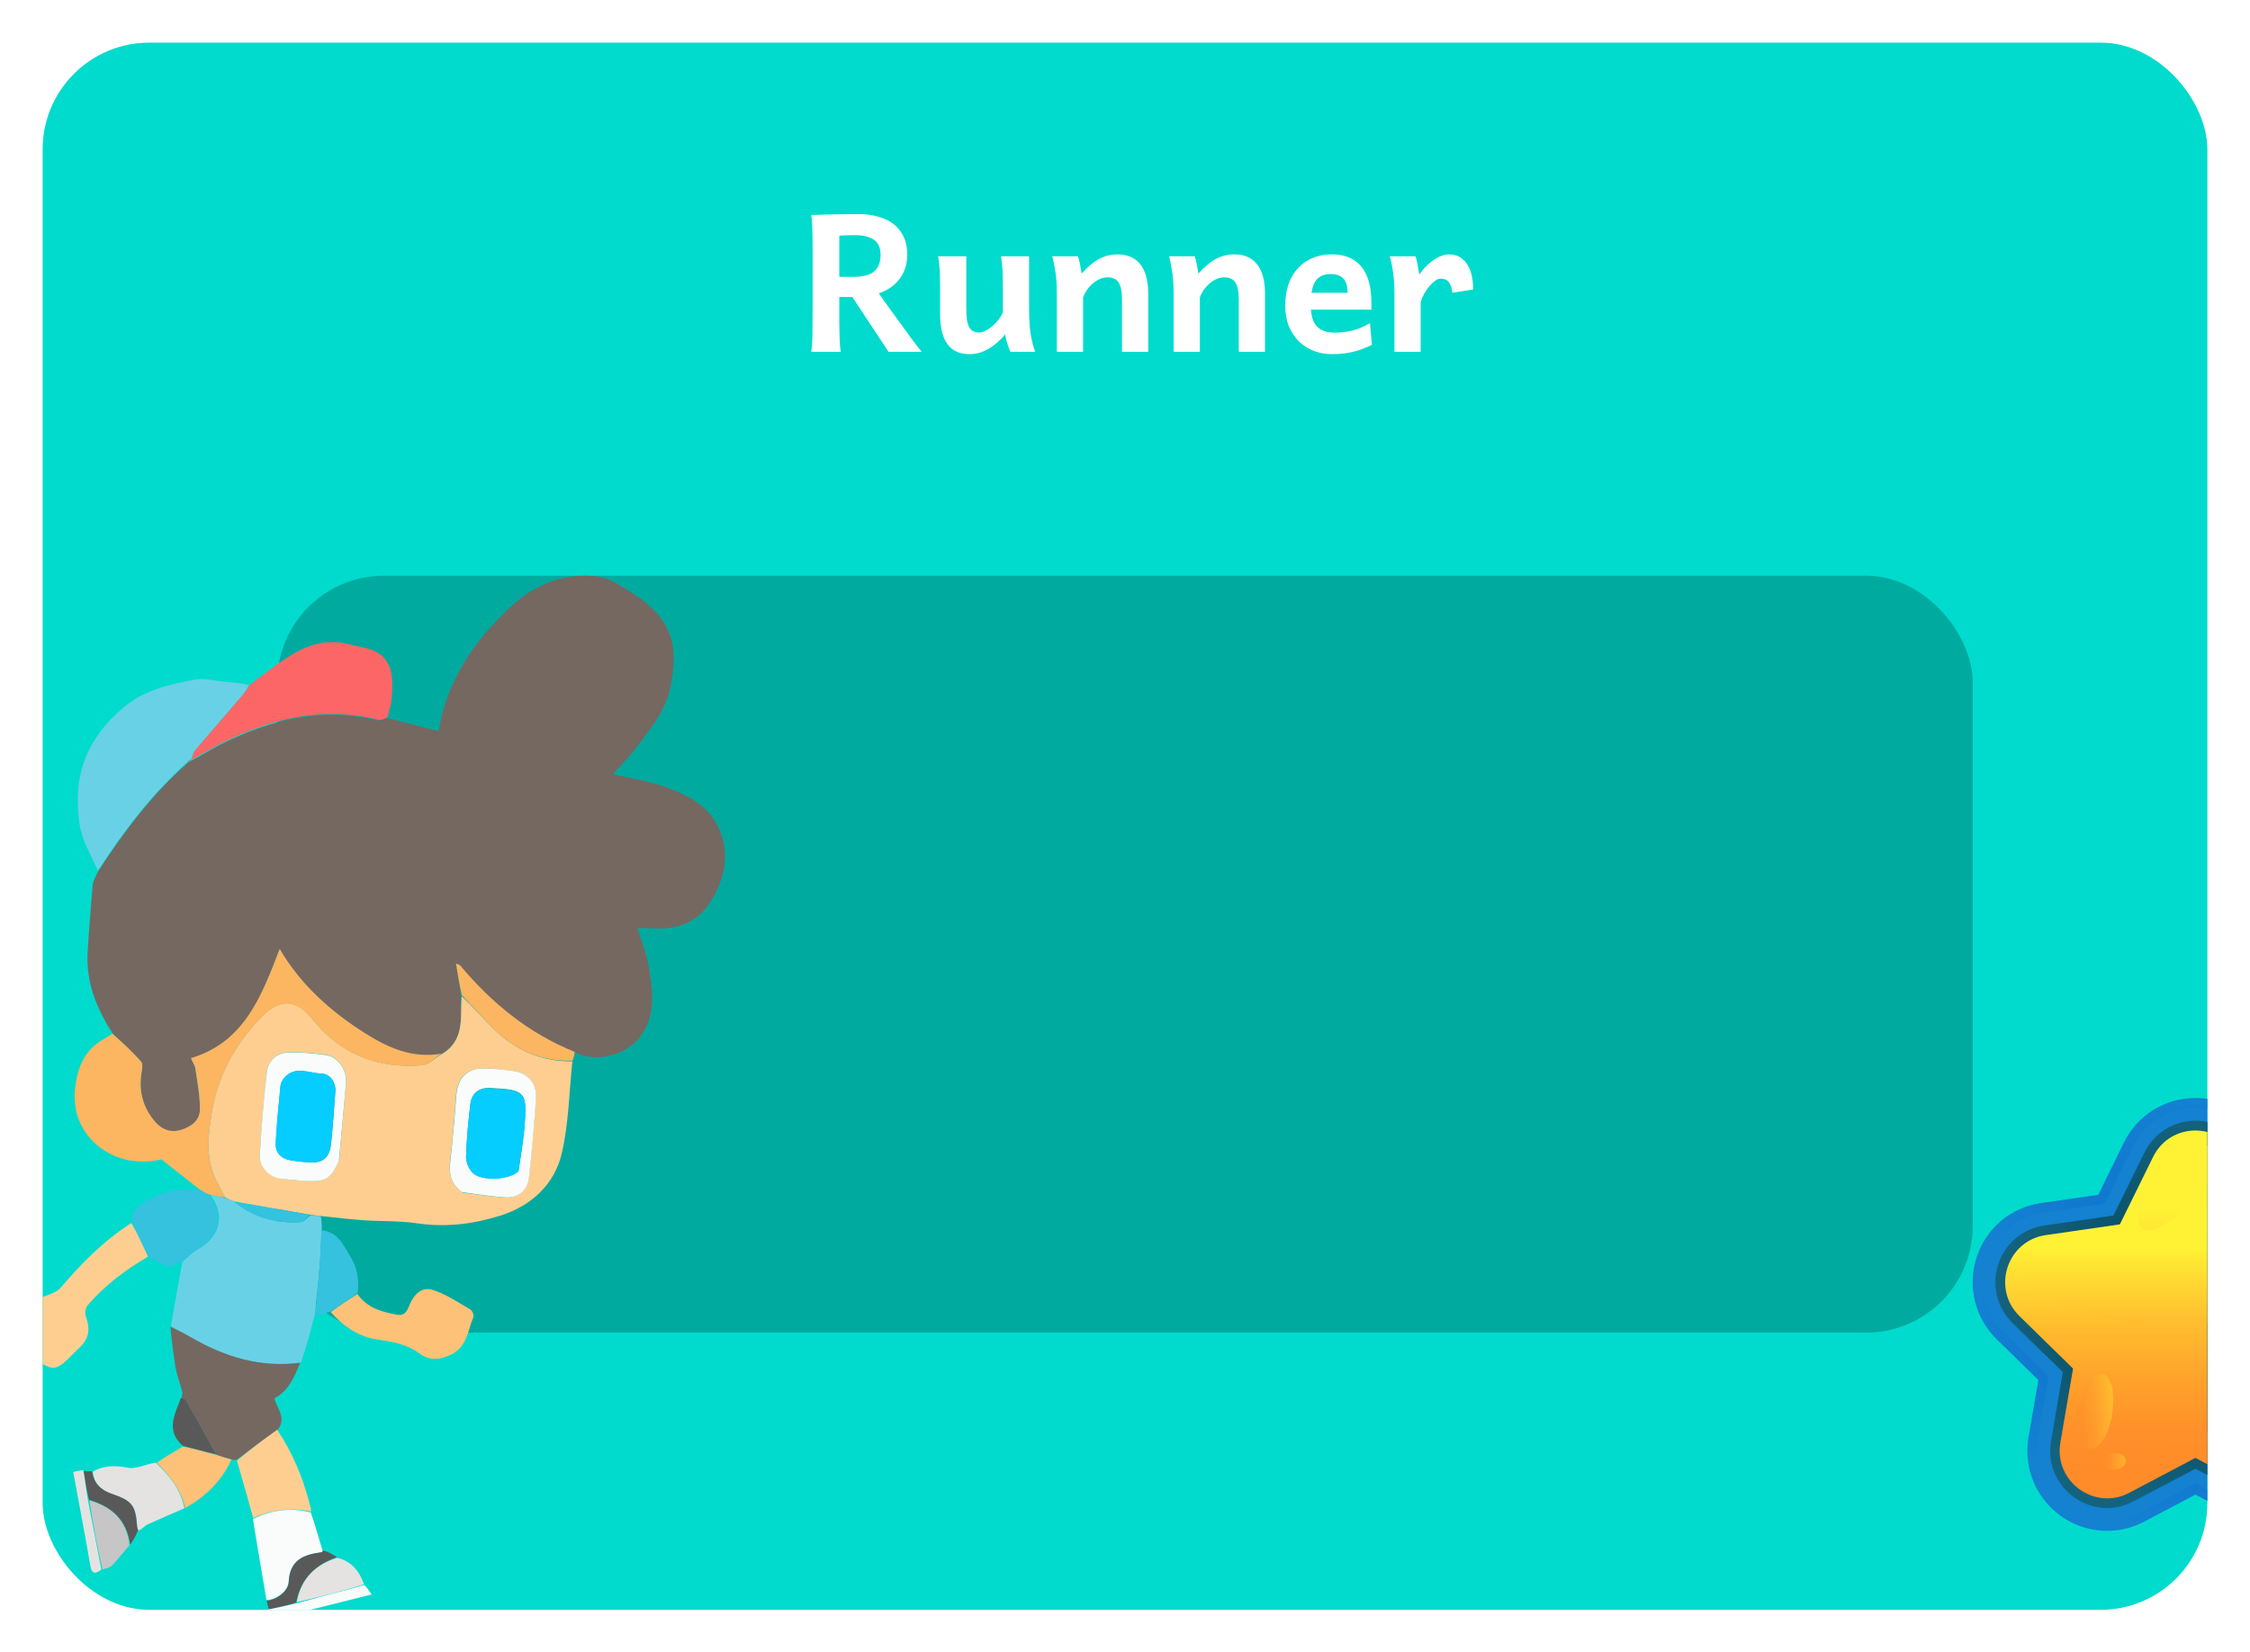 <svg width="211" height="155" viewBox="0 0 211 155" fill="none" xmlns="http://www.w3.org/2000/svg">

    <defs>
        <filter id="filter0_d_1157_22728" x="0" y="0" width="211" height="155" filterUnits="userSpaceOnUse" color-interpolation-filters="sRGB">
            <feFlood flood-opacity="0" result="BackgroundImageFix"/>
            <feColorMatrix in="SourceAlpha" type="matrix" values="0 0 0 0 0 0 0 0 0 0 0 0 0 0 0 0 0 0 127 0" result="hardAlpha"/>
            <feOffset dy="4"/>
            <feGaussianBlur stdDeviation="2"/>
            <feComposite in2="hardAlpha" operator="out"/>
            <feColorMatrix type="matrix" values="0 0 0 0 0 0 0 0 0 0 0 0 0 0 0 0 0 0 0.25 0"/>
            <feBlend mode="normal" in2="BackgroundImageFix" result="effect1_dropShadow_1157_22728"/>
            <feBlend mode="normal" in="SourceGraphic" in2="effect1_dropShadow_1157_22728" result="shape"/>
        </filter>
        <radialGradient id="paint0_radial_1157_22728" cx="0" cy="0" r="1" gradientUnits="userSpaceOnUse" gradientTransform="translate(205.882 119.292) scale(18.436 18.494)">
            <stop stop-color="#004156"/>
            <stop offset="0.376" stop-color="#064B62"/>
            <stop offset="1" stop-color="#14637E"/>
        </radialGradient>
        <radialGradient id="paint1_radial_1157_22728" cx="0" cy="0" r="1" gradientUnits="userSpaceOnUse" gradientTransform="translate(205.881 119.292) scale(18.436 18.495)">
            <stop stop-color="#004156"/>
            <stop offset="0.376" stop-color="#064B62"/>
            <stop offset="1" stop-color="#14637E"/>
        </radialGradient>
        <radialGradient id="paint2_radial_1157_22728" cx="0" cy="0" r="1" gradientUnits="userSpaceOnUse" gradientTransform="translate(205.881 119.293) scale(20.56 20.625)">
            <stop stop-color="#004DCD"/>
            <stop offset="0.306" stop-color="#0459CE"/>
            <stop offset="0.851" stop-color="#1077D0"/>
            <stop offset="1" stop-color="#1481D1"/>
        </radialGradient>
        <linearGradient id="paint3_linear_1157_22728" x1="205.881" y1="133.565" x2="205.881" y2="112.939" gradientUnits="userSpaceOnUse">
            <stop stop-color="#FF8C29"/>
            <stop offset="0.171" stop-color="#FF912A"/>
            <stop offset="0.386" stop-color="#FFA12B"/>
            <stop offset="0.625" stop-color="#FFBB2E"/>
            <stop offset="0.88" stop-color="#FFDF32"/>
            <stop offset="1" stop-color="#FFF234"/>
        </linearGradient>
        <linearGradient id="paint4_linear_1157_22728" x1="205.536" y1="131.332" x2="205.536" y2="112.997" gradientUnits="userSpaceOnUse">
            <stop stop-color="#FF8C29"/>
            <stop offset="0.171" stop-color="#FF912A"/>
            <stop offset="0.386" stop-color="#FFA12B"/>
            <stop offset="0.625" stop-color="#FFBB2E"/>
            <stop offset="0.88" stop-color="#FFDF32"/>
            <stop offset="1" stop-color="#FFF234"/>
        </linearGradient>
        <linearGradient id="paint5_linear_1157_22728" x1="207.286" y1="133.565" x2="207.286" y2="112.939" gradientUnits="userSpaceOnUse">
            <stop stop-color="#FF8C29"/>
            <stop offset="0.171" stop-color="#FF912A"/>
            <stop offset="0.386" stop-color="#FFA12B"/>
            <stop offset="0.625" stop-color="#FFBB2E"/>
            <stop offset="0.88" stop-color="#FFDF32"/>
            <stop offset="1" stop-color="#FFF234"/>
        </linearGradient>
        <linearGradient id="paint6_linear_1157_22728" x1="204.179" y1="120.151" x2="204.179" y2="109.174" gradientUnits="userSpaceOnUse">
            <stop stop-color="#FF8C29"/>
            <stop offset="0.171" stop-color="#FF912A"/>
            <stop offset="0.386" stop-color="#FFA12B"/>
            <stop offset="0.625" stop-color="#FFBB2E"/>
            <stop offset="0.88" stop-color="#FFDF32"/>
            <stop offset="1" stop-color="#FFF234"/>
        </linearGradient>
        <linearGradient id="paint7_linear_1157_22728" x1="194.778" y1="128.383" x2="198.179" y2="128.383" gradientUnits="userSpaceOnUse">
            <stop stop-color="#FF8C29"/>
            <stop offset="0.171" stop-color="#FF912A"/>
            <stop offset="0.386" stop-color="#FFA12B"/>
            <stop offset="0.625" stop-color="#FFBB2E"/>
            <stop offset="0.88" stop-color="#FFDF32"/>
            <stop offset="1" stop-color="#FFF234"/>
        </linearGradient>
        <linearGradient id="paint8_linear_1157_22728" x1="197.132" y1="133.089" x2="199.348" y2="133.089" gradientUnits="userSpaceOnUse">
            <stop stop-color="#FF8C29"/>
            <stop offset="0.171" stop-color="#FF912A"/>
            <stop offset="0.386" stop-color="#FFA12B"/>
            <stop offset="0.625" stop-color="#FFBB2E"/>
            <stop offset="0.88" stop-color="#FFDF32"/>
            <stop offset="1" stop-color="#FFF234"/>
        </linearGradient>
        <clipPath id="clip0_1157_22728">
            <rect x="4" width="203" height="147" rx="10" fill="white"/>
        </clipPath>
        <clipPath id="clip1_1157_22728">
            <rect width="66" height="98" fill="white" transform="translate(2 50)"/>
        </clipPath>
    </defs>
    <g filter="url(#filter0_d_1157_22728)">
<g clip-path="url(#clip0_1157_22728)">
<rect x="4" width="203" height="147" rx="10" fill="#00DBCD"/>
<path d="M78.709 25.177C78.709 25.61 78.709 26.02 78.709 26.407C78.715 26.794 78.721 27.151 78.727 27.48C78.738 27.808 78.753 28.101 78.77 28.358C78.788 28.616 78.811 28.83 78.841 29H76.072C76.137 28.648 76.175 28.142 76.186 27.48C76.198 26.811 76.204 26.044 76.204 25.177V18.954C76.204 18.544 76.198 18.163 76.186 17.811C76.181 17.454 76.169 17.135 76.151 16.854C76.134 16.572 76.107 16.344 76.072 16.168C76.529 16.156 77.004 16.142 77.496 16.124C77.918 16.112 78.39 16.104 78.911 16.098C79.433 16.086 79.951 16.08 80.467 16.08C81.152 16.08 81.776 16.159 82.339 16.317C82.907 16.47 83.394 16.704 83.798 17.02C84.202 17.331 84.516 17.724 84.738 18.198C84.967 18.673 85.081 19.227 85.081 19.859C85.081 20.346 85.014 20.785 84.879 21.178C84.744 21.564 84.557 21.91 84.316 22.215C84.082 22.52 83.801 22.78 83.473 22.997C83.15 23.208 82.796 23.381 82.409 23.516C82.573 23.744 82.775 24.028 83.016 24.368C83.256 24.702 83.511 25.057 83.78 25.432C84.056 25.807 84.334 26.188 84.615 26.574C84.897 26.961 85.157 27.321 85.397 27.655C85.644 27.983 85.857 28.268 86.039 28.508C86.227 28.748 86.361 28.912 86.443 29H83.323L79.931 23.858H78.709V25.177ZM78.709 21.969H80.071C80.458 21.969 80.804 21.934 81.108 21.863C81.419 21.793 81.683 21.679 81.899 21.52C82.116 21.356 82.283 21.143 82.4 20.879C82.518 20.615 82.576 20.29 82.576 19.903C82.576 19.241 82.368 18.77 81.952 18.488C81.536 18.201 80.939 18.058 80.159 18.058C79.989 18.058 79.84 18.061 79.711 18.066C79.582 18.066 79.462 18.069 79.351 18.075C79.239 18.075 79.134 18.078 79.034 18.084C78.935 18.09 78.826 18.096 78.709 18.102V21.969ZM94.749 29C94.708 28.906 94.664 28.798 94.617 28.675C94.57 28.546 94.523 28.411 94.477 28.27C94.436 28.13 94.394 27.983 94.353 27.831C94.318 27.679 94.289 27.526 94.266 27.374C93.744 27.977 93.205 28.438 92.648 28.754C92.092 29.064 91.512 29.22 90.908 29.22C89.074 29.22 88.157 27.96 88.157 25.44V22.848C88.157 22.566 88.154 22.311 88.148 22.083C88.148 21.855 88.143 21.635 88.131 21.424C88.119 21.207 88.102 20.987 88.078 20.765C88.055 20.542 88.022 20.299 87.981 20.035H90.618V24.913C90.618 25.311 90.636 25.654 90.671 25.941C90.712 26.229 90.779 26.466 90.873 26.653C90.967 26.835 91.09 26.97 91.242 27.058C91.394 27.145 91.582 27.189 91.805 27.189C92.004 27.189 92.215 27.131 92.438 27.014C92.666 26.896 92.883 26.747 93.088 26.565C93.299 26.378 93.489 26.176 93.659 25.959C93.829 25.742 93.958 25.531 94.046 25.326V22.848C94.046 22.561 94.043 22.303 94.037 22.074C94.037 21.84 94.031 21.617 94.019 21.406C94.008 21.195 93.99 20.981 93.967 20.765C93.943 20.548 93.911 20.305 93.87 20.035H96.507V25.045C96.507 25.9 96.554 26.65 96.647 27.295C96.747 27.934 96.891 28.502 97.078 29H94.749ZM105.217 29V24.166C105.217 23.762 105.19 23.422 105.138 23.146C105.085 22.871 105.003 22.651 104.892 22.487C104.78 22.317 104.637 22.197 104.461 22.127C104.291 22.051 104.089 22.013 103.854 22.013C103.603 22.013 103.356 22.068 103.116 22.18C102.876 22.291 102.653 22.438 102.448 22.619C102.243 22.801 102.064 23.003 101.912 23.226C101.76 23.448 101.646 23.674 101.569 23.902V29H99.108V23.595C99.108 22.727 99.059 21.995 98.959 21.398C98.865 20.794 98.769 20.34 98.669 20.035H101.086C101.121 20.123 101.156 20.24 101.191 20.387C101.227 20.527 101.259 20.677 101.288 20.835C101.317 20.987 101.344 21.14 101.367 21.292L101.438 21.661C101.719 21.345 101.994 21.072 102.264 20.844C102.533 20.615 102.806 20.428 103.081 20.281C103.356 20.135 103.638 20.029 103.925 19.965C104.212 19.895 104.511 19.859 104.821 19.859C105.267 19.859 105.665 19.936 106.017 20.088C106.374 20.24 106.676 20.469 106.922 20.773C107.168 21.078 107.355 21.459 107.484 21.916C107.613 22.373 107.678 22.903 107.678 23.507V29H105.217ZM116.168 29V24.166C116.168 23.762 116.142 23.422 116.089 23.146C116.036 22.871 115.954 22.651 115.843 22.487C115.731 22.317 115.588 22.197 115.412 22.127C115.242 22.051 115.04 22.013 114.806 22.013C114.554 22.013 114.308 22.068 114.067 22.18C113.827 22.291 113.604 22.438 113.399 22.619C113.194 22.801 113.016 23.003 112.863 23.226C112.711 23.448 112.597 23.674 112.521 23.902V29H110.06V23.595C110.06 22.727 110.01 21.995 109.91 21.398C109.816 20.794 109.72 20.34 109.62 20.035H112.037C112.072 20.123 112.107 20.24 112.143 20.387C112.178 20.527 112.21 20.677 112.239 20.835C112.269 20.987 112.295 21.14 112.318 21.292L112.389 21.661C112.67 21.345 112.945 21.072 113.215 20.844C113.484 20.615 113.757 20.428 114.032 20.281C114.308 20.135 114.589 20.029 114.876 19.965C115.163 19.895 115.462 19.859 115.772 19.859C116.218 19.859 116.616 19.936 116.968 20.088C117.325 20.24 117.627 20.469 117.873 20.773C118.119 21.078 118.307 21.459 118.436 21.916C118.564 22.373 118.629 22.903 118.629 23.507V29H116.168ZM122.936 25.045C122.994 25.807 123.208 26.357 123.577 26.697C123.952 27.031 124.471 27.198 125.133 27.198C125.713 27.198 126.275 27.134 126.82 27.005C127.371 26.87 127.922 26.639 128.473 26.311L128.657 28.341C128.341 28.499 128.03 28.634 127.726 28.745C127.427 28.856 127.125 28.947 126.82 29.018C126.521 29.088 126.214 29.138 125.897 29.167C125.581 29.202 125.253 29.22 124.913 29.22C124.333 29.22 123.776 29.123 123.243 28.93C122.716 28.73 122.25 28.44 121.846 28.06C121.441 27.673 121.119 27.195 120.879 26.627C120.645 26.059 120.527 25.399 120.527 24.649C120.527 23.923 120.627 23.267 120.826 22.681C121.031 22.089 121.324 21.585 121.705 21.169C122.086 20.747 122.546 20.425 123.085 20.202C123.624 19.974 124.233 19.859 124.913 19.859C125.405 19.859 125.836 19.921 126.205 20.044C126.58 20.161 126.902 20.325 127.172 20.536C127.447 20.741 127.676 20.987 127.857 21.274C128.045 21.556 128.191 21.863 128.297 22.197C128.408 22.525 128.487 22.871 128.534 23.234C128.581 23.598 128.604 23.961 128.604 24.324V24.482C128.604 24.547 128.604 24.614 128.604 24.685C128.61 24.755 128.613 24.822 128.613 24.887V25.045H122.936ZM124.79 21.705C124.28 21.705 123.876 21.843 123.577 22.118C123.284 22.388 123.088 22.836 122.988 23.463H126.372C126.372 22.842 126.237 22.394 125.968 22.118C125.704 21.843 125.312 21.705 124.79 21.705ZM130.767 29V23.595C130.767 22.727 130.717 21.995 130.617 21.398C130.523 20.794 130.427 20.34 130.327 20.035H132.744C132.779 20.129 132.814 20.252 132.85 20.404C132.885 20.551 132.917 20.706 132.946 20.87C132.976 21.034 133.002 21.195 133.025 21.354L133.096 21.749C133.307 21.444 133.532 21.175 133.772 20.94C134.013 20.706 134.253 20.51 134.493 20.352C134.739 20.188 134.979 20.064 135.214 19.982C135.448 19.9 135.665 19.859 135.864 19.859C136.274 19.859 136.623 19.947 136.91 20.123C137.203 20.299 137.44 20.539 137.622 20.844C137.81 21.143 137.944 21.491 138.026 21.89C138.108 22.288 138.149 22.71 138.149 23.155L136.189 23.463C136.16 23.064 136.063 22.745 135.899 22.505C135.735 22.259 135.466 22.136 135.091 22.136C134.944 22.136 134.777 22.2 134.59 22.329C134.408 22.458 134.229 22.625 134.054 22.83C133.878 23.035 133.714 23.273 133.562 23.542C133.415 23.806 133.304 24.072 133.228 24.342V29H130.767Z" fill="white"/>
<rect x="26" y="50" width="159" height="71" rx="10" fill="#00AA9F"/>
<path d="M214.163 139.592C212.948 139.592 211.776 139.298 210.687 138.724L205.885 136.189L201.084 138.724C199.981 139.298 198.823 139.592 197.608 139.592C195.403 139.592 193.309 138.612 191.872 136.904C190.462 135.223 189.862 132.997 190.239 130.813L191.16 125.45L187.266 121.641C185.214 119.639 184.488 116.685 185.367 113.954C186.247 111.224 188.564 109.263 191.397 108.857L196.771 108.073L199.172 103.187C200.442 100.596 203.01 99 205.885 99C208.747 99 211.315 100.596 212.585 103.187L214.986 108.073L220.36 108.857C223.193 109.277 225.51 111.224 226.39 113.954C227.269 116.685 226.557 119.639 224.505 121.641L220.611 125.45L221.532 130.813C221.909 132.997 221.309 135.223 219.899 136.904C218.462 138.598 216.368 139.592 214.163 139.592Z" fill="#1481D1"/>
<path d="M214.163 137.45C213.297 137.45 212.46 137.24 211.678 136.819L205.886 133.767L200.093 136.819C199.311 137.24 198.46 137.45 197.609 137.45C196.031 137.45 194.538 136.75 193.505 135.517C192.486 134.299 192.067 132.759 192.346 131.163L193.449 124.694L188.759 120.115C187.294 118.673 186.777 116.573 187.405 114.612C188.033 112.652 189.694 111.252 191.732 110.958L198.209 110.02L201.112 104.125C202.019 102.276 203.862 101.128 205.914 101.128C207.965 101.128 209.808 102.276 210.715 104.125L213.618 110.02L220.095 110.958C222.119 111.252 223.78 112.652 224.422 114.612C225.05 116.573 224.534 118.673 223.068 120.115L218.336 124.694L219.439 131.163C219.704 132.759 219.299 134.299 218.266 135.517C217.247 136.75 215.74 137.45 214.163 137.45Z" fill="url(#paint0_radial_1157_22728)"/>
<path opacity="0.43" d="M224.38 114.612C223.751 112.652 222.091 111.252 220.053 110.958L213.576 110.02L210.673 104.125C209.766 102.276 207.923 101.128 205.871 101.128C203.82 101.128 201.977 102.276 201.07 104.125L198.167 110.02L191.69 110.958C189.652 111.252 188.005 112.652 187.363 114.612C186.721 116.573 187.251 118.673 188.717 120.115L191.62 122.957C192.541 121.571 193.658 120.311 194.914 119.261C198.837 115.984 203.317 114.976 208.314 115.732C213.004 116.447 217.415 118.827 220.011 122.887C220.025 122.916 220.039 122.943 220.067 122.972L222.998 120.115C224.491 118.673 225.008 116.573 224.38 114.612Z" fill="url(#paint1_radial_1157_22728)"/>
<path opacity="0.45" d="M226.39 113.954C225.51 111.224 223.193 109.263 220.36 108.857L214.986 108.059L212.585 103.173C211.315 100.596 208.747 99 205.885 99C203.024 99 200.456 100.596 199.186 103.187L196.785 108.073L191.397 108.843C188.564 109.263 186.247 111.21 185.367 113.94C184.488 116.671 185.214 119.625 187.266 121.627L191.16 125.436L190.239 130.799C189.862 132.983 190.462 135.209 191.872 136.889C193.309 138.598 195.403 139.578 197.608 139.578C198.823 139.578 199.995 139.284 201.084 138.71L205.885 136.175L210.687 138.71C211.79 139.284 212.948 139.578 214.163 139.578C216.368 139.578 218.462 138.598 219.899 136.889C221.309 135.209 221.909 132.983 221.532 130.799L220.611 125.436L224.505 121.627C226.557 119.625 227.283 116.685 226.39 113.954ZM219.634 125.128L220.639 130.967C220.96 132.885 220.444 134.831 219.201 136.315C217.931 137.814 216.103 138.682 214.163 138.682C213.102 138.682 212.069 138.416 211.106 137.912L205.872 135.153L200.637 137.912C199.674 138.416 198.641 138.682 197.581 138.682C195.64 138.682 193.812 137.814 192.542 136.315C191.299 134.845 190.783 132.899 191.104 130.967L192.109 125.128L187.88 120.983C186.079 119.219 185.437 116.629 186.219 114.234C187 111.84 189.024 110.118 191.523 109.754L197.371 108.899L199.981 103.579C201.098 101.31 203.345 99.91 205.872 99.91C208.384 99.91 210.645 101.31 211.762 103.579L214.372 108.899L220.22 109.754C222.705 110.118 224.743 111.84 225.524 114.234C226.306 116.629 225.664 119.219 223.863 120.983L219.634 125.128Z" fill="url(#paint2_radial_1157_22728)"/>
<path d="M209.863 104.531L212.976 110.846L219.927 111.854C223.57 112.386 225.022 116.881 222.384 119.457L217.359 124.372L218.545 131.317C219.173 134.957 215.363 137.73 212.097 136.021L205.885 132.745L199.674 136.021C196.422 137.744 192.611 134.957 193.225 131.317L194.412 124.372L189.387 119.457C186.749 116.881 188.201 112.386 191.844 111.854L198.795 110.846L201.907 104.531C203.526 101.212 208.23 101.212 209.863 104.531Z" fill="url(#paint3_linear_1157_22728)"/>
<path opacity="0.39" d="M189.694 114.976C189.834 116.166 191.132 117.287 192.193 117.805C196.869 120.087 202.242 120.563 207.351 120.171C211.231 119.877 218.587 119.541 220.918 115.9C223.501 111.84 214.791 111.854 212.502 111.518L209.598 105.623C208.077 102.528 203.68 102.528 202.159 105.623L199.255 111.518C197.287 111.812 195.291 112.022 193.323 112.386C192.374 112.568 191.006 112.68 190.308 113.38C189.792 113.912 189.624 114.458 189.694 114.976Z" fill="url(#paint4_linear_1157_22728)"/>
<path opacity="0.41" d="M223.417 117.917C223.068 118.785 220.639 120.339 219.844 121.053C218.574 122.173 217.108 123.321 215.489 123.854C215.978 126.192 218.992 131.779 216.117 133.711C213.13 135.713 207.896 131.555 206.151 129.426C203.82 131.289 200.065 135.419 196.66 134.383C192.891 133.235 194.217 126.864 195.892 124.568C194.608 123.825 193.784 122.649 192.514 121.963C192.067 121.725 191.607 121.459 191.16 121.179L194.412 124.357L193.212 131.317C192.584 134.957 196.394 137.73 199.661 136.021L205.872 132.745L212.083 136.021C215.349 137.744 219.146 134.957 218.532 131.317L217.345 124.372L222.37 119.457C222.859 118.995 223.208 118.463 223.417 117.917Z" fill="url(#paint5_linear_1157_22728)"/>
<path opacity="0.39" d="M200.874 111.182C201.838 111.994 203.75 110.342 204.434 109.782C205.676 108.759 207.211 107.289 207.714 105.693C208.872 101.94 203.275 103.355 202.159 105.623C201.74 106.491 199.632 110.132 200.874 111.182Z" fill="url(#paint6_linear_1157_22728)"/>
<path opacity="0.39" d="M196.115 131.891C198.334 131.54 199.004 124.68 196.911 124.862C195.026 125.03 193.854 131.148 195.724 131.849C195.85 131.905 195.989 131.919 196.115 131.891Z" fill="url(#paint7_linear_1157_22728)"/>
<path opacity="0.39" d="M198.935 132.437C198.404 132.171 197.497 132.297 197.218 132.941C196.687 134.145 198.921 134.047 199.256 133.389C199.479 132.941 199.284 132.605 198.935 132.437Z" fill="url(#paint8_linear_1157_22728)"/>
<g clip-path="url(#clip1_1157_22728)">
<path d="M36.372 63.37C37.959 63.781 39.546 64.17 41.133 64.58C41.883 59.936 44.37 56.221 47.737 53.046C49.881 51.015 52.476 49.827 55.499 50.022C56.249 50.065 57.064 50.281 57.708 50.67C60.023 52.03 62.446 53.434 63.047 56.35C63.304 57.625 63.154 59.029 62.897 60.325C62.489 62.55 61.074 64.278 59.745 66.027C59.059 66.956 58.222 67.777 57.472 68.619C59.101 69.008 60.795 69.246 62.361 69.807C64.441 70.563 66.478 71.535 67.442 73.76C68.45 76.071 68 78.275 66.756 80.391C65.47 82.551 63.519 83.243 61.138 83.07C60.688 83.027 60.238 83.07 59.788 83.07C60.173 84.344 60.645 85.489 60.838 86.677C61.224 88.988 61.567 91.364 59.916 93.395C58.544 95.058 55.821 95.663 53.955 94.734C49.538 92.941 46.086 90.112 43.148 86.591C43.084 86.526 42.977 86.504 42.762 86.418C42.934 87.455 43.084 88.383 43.234 89.442C43.234 90.155 43.234 90.76 43.234 91.343C43.212 92.79 42.805 94.086 41.368 94.885C38.624 95.339 36.351 94.323 34.207 92.941C31.033 90.911 28.224 88.448 26.23 85.057C24.536 89.442 22.928 93.784 17.91 95.296C18.082 95.663 18.275 95.944 18.318 96.246C18.511 97.542 18.768 98.838 18.747 100.134C18.725 101.171 17.889 101.754 16.924 102.035C15.959 102.316 15.166 101.97 14.522 101.236C13.407 99.94 13 98.427 13.257 96.721C13.322 96.354 13.429 95.835 13.236 95.62C12.421 94.691 11.499 93.848 10.598 92.984C9.076 90.651 8.047 88.146 8.218 85.295C8.347 83.199 8.519 81.104 8.69 79.009C8.733 78.642 8.947 78.275 9.162 77.799C11.606 73.998 14.244 70.52 17.589 67.561C17.739 67.475 17.825 67.41 17.91 67.345C17.91 67.345 17.889 67.345 17.975 67.345C18.918 66.848 19.776 66.308 20.655 65.855C25.329 63.478 30.218 62.334 35.45 63.587C35.729 63.565 36.051 63.414 36.372 63.37Z" fill="#756861"/>
<path d="M41.475 94.842C42.826 94.043 43.212 92.768 43.234 91.321C43.255 90.716 43.234 90.112 43.298 89.442C44.306 90.392 45.228 91.451 46.214 92.423C48.273 94.496 50.76 95.598 53.676 95.555C53.376 98.428 53.333 101.365 52.69 104.152C52.004 107.132 49.795 109.12 46.922 110.027C44.392 110.826 41.754 111.15 39.053 110.74C37.423 110.502 35.729 110.567 34.078 110.459C32.834 110.372 31.569 110.221 30.154 110.07C29.682 110.005 29.403 109.984 29.039 109.94C26.637 109.508 24.322 109.12 21.941 108.688C21.641 108.558 21.384 108.472 21.105 108.299C20.741 107.564 20.333 106.916 20.055 106.225C19.304 104.346 19.54 102.402 19.84 100.48C20.398 96.916 22.07 93.891 24.557 91.364C26.337 89.55 27.817 89.744 29.339 91.645C31.977 94.907 35.45 96.246 39.546 95.922C40.21 95.879 40.832 95.209 41.475 94.842ZM31.805 104.8C32.019 102.402 32.234 100.026 32.448 97.628C32.556 96.419 31.741 95.123 30.604 94.95C29.489 94.777 28.331 94.712 27.195 94.691C26.058 94.691 25.158 95.403 25.029 96.527C24.75 99.119 24.515 101.732 24.364 104.346C24.3 105.448 25.265 106.42 26.337 106.549C27.195 106.657 28.031 106.744 28.889 106.765C30.583 106.852 31.055 106.528 31.805 104.8ZM43.405 107.867C44.735 108.018 46.064 108.256 47.415 108.32C48.552 108.385 49.452 107.629 49.581 106.506C49.859 103.979 50.095 101.452 50.245 98.903C50.331 97.585 49.431 96.635 48.144 96.462C47.308 96.354 46.45 96.267 45.593 96.224C43.791 96.159 42.891 97.045 42.762 98.816C42.612 100.847 42.462 102.899 42.205 104.929C42.076 106.096 42.29 107.068 43.405 107.867Z" fill="#FECE91"/>
<path d="M21.127 108.385C21.384 108.472 21.641 108.558 21.985 108.752C23.893 110.265 25.973 110.783 28.224 110.632C28.524 110.61 28.825 110.2 29.125 109.984C29.404 110.005 29.704 110.027 30.068 110.07C30.175 110.459 30.175 110.805 30.175 111.345C30.09 112.749 30.047 114.001 29.94 115.233C29.832 116.615 29.661 117.976 29.511 119.358C29.125 120.849 28.739 122.317 28.224 123.808C24.429 124.326 21.105 123.311 17.975 121.497C17.331 121.129 16.667 120.762 16.023 120.395C16.366 118.451 16.71 116.485 17.096 114.39C17.632 113.872 18.103 113.44 18.661 113.116C20.698 111.928 21.105 109.919 19.733 108.083C20.226 108.169 20.677 108.277 21.127 108.385Z" fill="#69D1E6"/>
<path d="M21.105 108.299C20.677 108.277 20.226 108.169 19.647 108.061C19.261 107.91 19.004 107.759 18.768 107.608C17.632 106.722 16.495 105.815 15.145 104.756C13.901 105.037 12.25 105.08 10.706 104.411C8.133 103.266 6.653 100.825 7.061 97.888C7.254 96.484 7.64 95.296 8.583 94.324C9.119 93.784 9.827 93.416 10.534 92.963C11.499 93.805 12.421 94.648 13.236 95.576C13.429 95.792 13.322 96.311 13.258 96.678C13 98.384 13.429 99.896 14.523 101.192C15.145 101.927 15.959 102.272 16.924 101.992C17.889 101.711 18.725 101.128 18.747 100.091C18.768 98.795 18.511 97.499 18.318 96.203C18.275 95.9 18.061 95.62 17.911 95.252C22.95 93.74 24.536 89.399 26.23 85.014C28.224 88.405 31.012 90.868 34.207 92.898C36.351 94.259 38.624 95.296 41.369 94.842C40.833 95.209 40.211 95.879 39.546 95.944C35.45 96.268 31.977 94.928 29.339 91.667C27.817 89.788 26.337 89.593 24.558 91.386C22.07 93.913 20.398 96.937 19.84 100.501C19.54 102.424 19.304 104.368 20.055 106.247C20.334 106.938 20.762 107.564 21.105 108.299Z" fill="#FCB561"/>
<path d="M17.546 67.496C14.265 70.434 11.628 73.911 9.183 77.648C8.54 76.244 7.704 74.84 7.468 73.35C7.168 71.319 7.21 69.224 7.961 67.237C8.69 65.336 9.891 63.824 11.435 62.485C13.429 60.735 15.852 60.195 18.318 59.742C19.175 59.59 20.119 59.85 21.041 59.936C21.77 60.001 22.499 60.087 23.335 60.239C23.164 60.649 22.928 60.995 22.649 61.319C21.212 63.003 19.733 64.667 18.318 66.351C18.103 66.589 18.039 66.956 17.889 67.28C17.889 67.28 17.91 67.28 17.846 67.259C17.696 67.302 17.61 67.41 17.546 67.496Z" fill="#69D1E6"/>
<path d="M17.975 67.258C18.039 66.956 18.103 66.589 18.318 66.351C19.754 64.666 21.212 63.003 22.649 61.318C22.928 60.994 23.164 60.649 23.421 60.238C24.793 59.202 26.08 58.165 27.517 57.322C29.146 56.35 30.947 55.94 32.834 56.458C33.692 56.696 34.678 56.761 35.407 57.214C36.973 58.186 36.823 59.893 36.737 61.47C36.694 62.053 36.48 62.614 36.351 63.284C36.051 63.414 35.708 63.587 35.429 63.5C30.218 62.247 25.329 63.392 20.655 65.768C19.776 66.222 18.918 66.74 17.975 67.258Z" fill="#FD6666"/>
<path d="M15.98 120.46C16.667 120.762 17.331 121.108 17.975 121.475C21.127 123.289 24.429 124.305 28.16 123.829C27.602 125.125 27.088 126.465 25.737 127.156C25.951 128.128 26.916 128.97 26.058 130.093C24.665 131.065 23.421 132.016 22.177 132.945C22.092 132.945 21.984 132.945 21.748 132.923C21.148 132.772 20.698 132.642 20.247 132.426C19.304 130.677 18.361 128.992 17.396 127.307C17.331 127.199 17.16 127.177 17.031 127.113C17.053 127.005 17.053 126.918 17.096 126.724C17.16 126.551 17.138 126.508 17.074 126.465C16.86 125.73 16.602 124.996 16.452 124.24C16.259 123.009 16.109 121.777 15.98 120.46Z" fill="#756861"/>
<path d="M13.879 113.872C11.778 115.103 9.848 116.55 8.24 118.408C8.025 118.645 7.94 119.164 8.047 119.466C8.519 120.741 8.326 121.669 7.318 122.533C7.082 122.749 6.868 122.987 6.632 123.225C5.195 124.672 4.852 124.542 3.265 123.462C1.593 122.339 2 120.827 2.129 119.401C2.236 118.321 3.244 117.911 4.187 117.587C4.723 117.393 5.345 117.177 5.688 116.788C7.618 114.52 9.698 112.403 12.314 110.718C12.936 111.777 13.408 112.835 13.879 113.872Z" fill="#FECE91"/>
<path d="M33.52 117.371C34.4 118.667 35.772 119.056 37.209 119.315C37.852 119.445 38.131 119.099 38.345 118.537C38.731 117.544 39.46 116.658 40.554 116.982C41.797 117.371 42.934 118.149 44.092 118.818C44.285 118.926 44.478 119.38 44.392 119.553C43.856 120.762 43.856 122.231 42.398 123.009C41.261 123.613 40.232 123.635 39.31 122.944C38.109 122.058 36.801 121.864 35.407 121.648C33.671 121.41 32.255 120.46 31.012 119.077C31.848 118.429 32.684 117.911 33.52 117.371Z" fill="#FDC178"/>
<path d="M13.943 113.893C13.407 112.813 12.936 111.755 12.4 110.675C12.164 109.616 12.979 109.076 13.6 108.709C15.123 107.824 16.795 107.327 18.682 107.629C19.004 107.759 19.24 107.91 19.561 108.083C21.084 109.94 20.676 111.928 18.639 113.137C18.103 113.461 17.61 113.872 17.074 114.325C16.602 114.52 16.109 114.844 15.723 114.757C15.123 114.606 14.587 114.196 13.943 113.893Z" fill="#34C2DE"/>
<path d="M22.22 133.009C23.421 131.994 24.665 131.065 25.994 130.115C27.452 132.275 28.417 134.629 29.06 137.135C29.103 137.329 29.189 137.524 29.168 137.783C27.238 137.373 25.458 137.653 23.743 138.388C23.25 136.617 22.756 134.867 22.22 133.009Z" fill="#FECE91"/>
<path d="M23.721 138.474C25.458 137.653 27.216 137.373 29.146 137.869C29.553 139.014 29.854 140.159 30.24 141.412C30.24 141.563 30.175 141.606 30.111 141.606C28.481 141.822 27.173 142.319 27.066 144.35C27.023 145.3 25.865 146.078 24.986 146.078C24.707 144.371 24.407 142.686 24.129 140.98C24 140.181 23.85 139.381 23.721 138.474Z" fill="#F9FCFB"/>
<path d="M8.711 134.025C9.762 133.441 10.834 133.441 12.014 133.679C12.764 133.83 13.643 133.333 14.608 133.204C15.938 134.457 16.967 135.753 17.288 137.481C16.131 137.977 14.973 138.474 13.836 138.993C13.557 139.122 13.364 139.403 13.021 139.554C12.893 139.403 12.871 139.295 12.871 139.187C12.721 137.157 12.378 136.789 10.448 136.12C9.483 135.796 8.776 135.148 8.711 134.025Z" fill="#E4E3E1"/>
<path d="M53.698 95.49C50.739 95.598 48.273 94.496 46.214 92.423C45.228 91.429 44.306 90.392 43.298 89.334C43.084 88.362 42.934 87.412 42.762 86.375C42.955 86.461 43.084 86.483 43.148 86.548C46.086 90.068 49.538 92.898 53.891 94.669C53.869 94.95 53.805 95.188 53.698 95.49Z" fill="#FCB561"/>
<path d="M17.374 137.459C16.967 135.731 15.938 134.457 14.694 133.204C15.444 132.686 16.216 132.232 17.138 131.692C18.275 131.886 19.261 132.189 20.269 132.469C20.719 132.621 21.169 132.75 21.706 132.901C20.805 134.91 19.304 136.358 17.374 137.459Z" fill="#FDC178"/>
<path d="M33.542 117.285C32.684 117.911 31.848 118.429 30.99 119.034C30.54 119.185 30.111 119.25 29.597 119.337C29.661 117.976 29.832 116.593 29.94 115.233C30.047 114.001 30.068 112.749 30.154 111.409C31.698 111.517 32.234 112.857 32.899 113.937C33.478 114.887 33.714 116.032 33.542 117.285Z" fill="#34C2DE"/>
<path d="M12.142 140.937C11.606 141.563 11.091 142.211 10.534 142.816C10.341 143.032 9.998 143.118 9.612 143.205C9.097 141.002 8.711 138.885 8.39 136.746C10.577 137.351 11.885 138.669 12.142 140.937Z" fill="#C6C6C6"/>
<path d="M31.634 142.125C32.899 142.427 33.671 143.291 34.142 144.609C32.041 145.278 29.94 145.818 27.838 146.272C28.224 144.004 29.618 142.751 31.634 142.125Z" fill="#E4E3E1"/>
<path d="M31.591 142.06C29.618 142.751 28.224 144.004 27.774 146.315C26.873 146.618 26.037 146.79 25.201 146.942C25.137 146.704 25.072 146.466 25.008 146.164C25.887 146.078 27.045 145.3 27.088 144.35C27.195 142.319 28.482 141.822 30.133 141.606C30.197 141.606 30.261 141.563 30.347 141.434C30.754 141.563 31.162 141.779 31.591 142.06Z" fill="#595959"/>
<path d="M12.207 140.894C11.907 138.647 10.599 137.351 8.347 136.681C8.111 135.731 7.983 134.867 7.854 133.981C8.09 133.981 8.304 134.003 8.626 134.003C8.776 135.126 9.484 135.774 10.427 136.098C12.357 136.768 12.7 137.135 12.85 139.165C12.85 139.273 12.893 139.381 12.936 139.554C12.743 140.073 12.507 140.461 12.207 140.894Z" fill="#595959"/>
<path d="M20.248 132.405C19.261 132.189 18.253 131.908 17.16 131.627C15.509 130.201 16.388 128.689 16.967 127.134C17.16 127.156 17.331 127.199 17.396 127.285C18.361 128.97 19.304 130.655 20.248 132.405Z" fill="#595959"/>
<path d="M25.115 146.985C26.037 146.79 26.873 146.618 27.774 146.402C29.918 145.818 32.02 145.278 34.164 144.674C34.4 144.89 34.593 145.17 34.85 145.559C31.505 146.402 28.396 147.179 25.115 148C25.094 147.654 25.072 147.33 25.115 146.985Z" fill="#F9FCFB"/>
<path d="M7.811 133.917C7.961 134.867 8.09 135.731 8.24 136.682C8.669 138.885 9.076 141.023 9.505 143.226C8.883 143.723 8.583 143.594 8.454 142.773C7.961 139.878 7.404 137.006 6.868 134.068C7.146 134.003 7.468 133.917 7.811 133.917Z" fill="#E4E3E1"/>
<path d="M17.096 126.508C17.181 126.486 17.203 126.551 17.139 126.637C17.117 126.659 17.074 126.551 17.096 126.508Z" fill="#595959"/>
<path d="M17.589 67.475C17.61 67.388 17.696 67.302 17.846 67.215C17.825 67.323 17.739 67.388 17.589 67.475Z" fill="#FD6666"/>
<path d="M31.784 104.886C31.054 106.528 30.583 106.852 28.889 106.787C28.031 106.744 27.195 106.657 26.337 106.571C25.265 106.441 24.3 105.469 24.364 104.368C24.515 101.754 24.729 99.14 25.029 96.548C25.158 95.425 26.058 94.691 27.195 94.712C28.331 94.712 29.468 94.799 30.604 94.972C31.741 95.144 32.555 96.419 32.448 97.65C32.234 100.026 32.019 102.402 31.784 104.886ZM31.462 98.147C31.376 97.326 30.883 96.721 30.111 96.7C28.953 96.656 27.688 95.944 26.68 97.088C26.509 97.283 26.337 97.585 26.316 97.844C26.144 99.637 25.951 101.43 25.865 103.223C25.823 104.13 26.38 104.692 27.281 104.843C27.838 104.929 28.417 104.994 28.974 105.037C30.282 105.124 30.904 104.605 31.054 103.288C31.226 101.646 31.333 99.983 31.462 98.147Z" fill="#F9FCFB"/>
<path d="M43.341 107.824C42.29 107.068 42.076 106.096 42.226 104.929C42.462 102.899 42.633 100.868 42.783 98.816C42.912 97.045 43.834 96.138 45.614 96.224C46.472 96.268 47.329 96.332 48.166 96.462C49.452 96.635 50.331 97.585 50.267 98.903C50.117 101.452 49.881 103.979 49.602 106.506C49.474 107.651 48.573 108.385 47.437 108.32C46.086 108.234 44.756 108.018 43.341 107.824ZM48.637 105.836C48.83 104.411 49.088 103.007 49.195 101.581C49.452 98.428 49.238 98.212 46.107 98.06C46.043 98.06 45.957 98.039 45.893 98.039C44.906 98.039 44.22 98.557 44.113 99.529C43.92 101.171 43.748 102.834 43.706 104.476C43.684 104.972 43.963 105.642 44.327 105.988C45.121 106.808 47.651 106.7 48.637 105.836Z" fill="#F9FCFB"/>
<path d="M29.039 109.94C28.825 110.2 28.524 110.61 28.224 110.632C25.973 110.783 23.893 110.264 22.027 108.796C24.3 109.12 26.637 109.508 29.039 109.94Z" fill="#34C2DE"/>
<path d="M31.462 98.255C31.333 100.004 31.205 101.646 31.033 103.288C30.904 104.605 30.261 105.102 28.953 105.037C28.374 104.994 27.817 104.951 27.259 104.843C26.359 104.692 25.801 104.13 25.844 103.223C25.93 101.43 26.123 99.637 26.294 97.844C26.316 97.585 26.487 97.283 26.659 97.088C27.667 95.944 28.953 96.656 30.09 96.7C30.883 96.721 31.376 97.326 31.462 98.255Z" fill="#06CDFF"/>
<path d="M48.594 105.923C47.651 106.722 45.121 106.809 44.327 106.031C43.963 105.664 43.706 105.016 43.706 104.519C43.748 102.877 43.92 101.214 44.113 99.573C44.22 98.6 44.906 98.06 45.893 98.082C45.957 98.082 46.043 98.104 46.107 98.104C49.238 98.255 49.452 98.471 49.195 101.624C49.088 103.028 48.83 104.432 48.594 105.923Z" fill="#06CDFF"/>
</g>
</g>
</g>
</svg>
